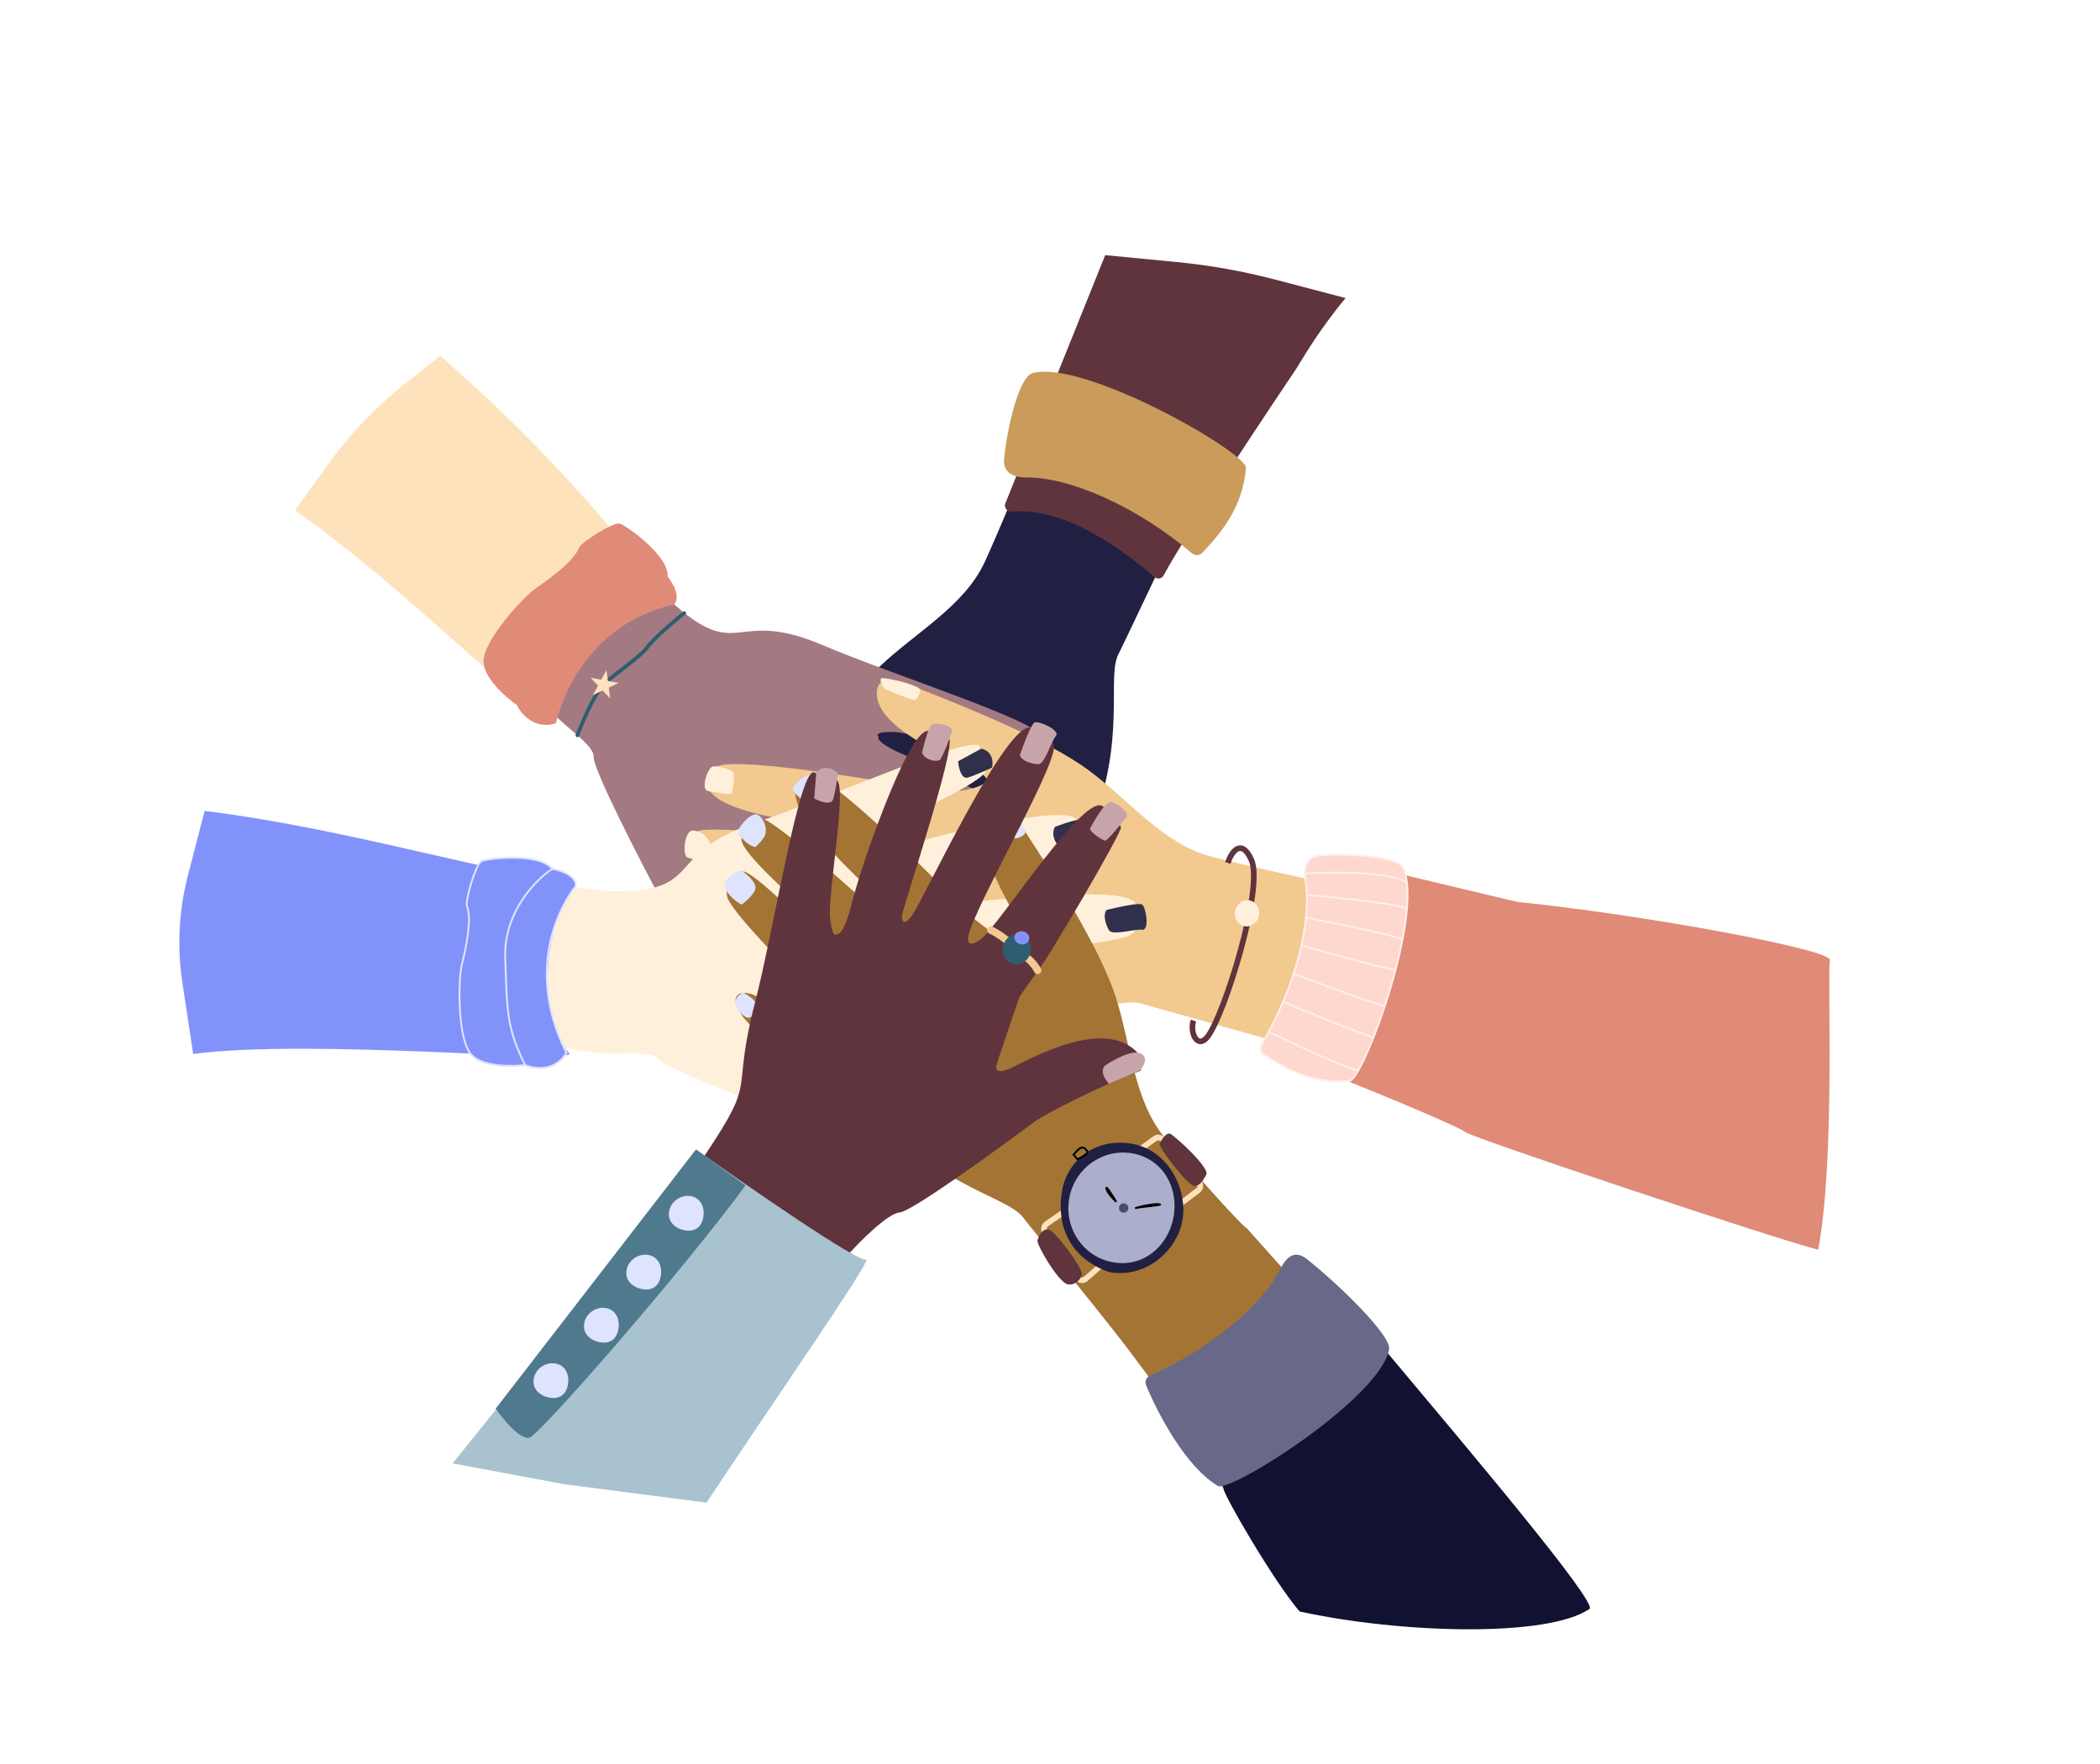 <svg width="856" height="719" viewBox="0 0 856 719" fill="none" xmlns="http://www.w3.org/2000/svg">
<path d="M484.842 206.48L512.698 133.028L465.042 113.984L420.241 182.737C420.2 185.52 406.433 218.134 401.442 228.981C393.124 247.061 373.507 257.501 358.382 271.874C343.257 286.248 324.252 317.049 313.828 334.173C309.331 340.005 303.193 351.69 314.618 351.775C328.898 351.881 345.705 323.197 351.961 315.571C356.966 309.47 357.806 319.14 357.601 324.738L354.613 338.608C345.428 363.256 327.85 414.318 331.022 421.38C334.194 428.442 339.064 426.732 341.103 424.994C355.407 416.385 366.081 362.039 374.124 350.764C378.4 344.768 377.207 347.028 377.076 349.967C369.051 375.49 353.525 427.897 355.629 433.348C358.259 440.16 361.41 440.101 366.916 437.032C373.998 433.085 384.49 384.784 395.011 362.151C403.428 344.045 400.43 354.355 399.001 362.263C391.522 383.943 376.044 426.256 378.298 430.794C380.031 434.285 384.494 436.113 390.194 432.335C396.239 428.329 413.785 374.505 418.137 364.225C421.619 356.002 424.018 363.035 424.597 367.629L421.691 400.876L421.778 405.603C422.135 409.862 425.861 415.745 431.602 405.328C437.343 394.911 442.383 356.76 444.186 338.986C459.88 300.31 450.526 275.913 456.185 266.073C457.149 264.396 475.337 225.54 484.842 206.48Z" fill="#212043"/>
<path d="M430.904 402.745C431.733 403.471 430.996 406.019 430.523 407.203C428.175 412.587 424.378 410.84 422.774 409.293C422.824 407.036 423.497 402.289 425.779 401.357C428.631 400.191 429.867 401.837 430.904 402.745Z" fill="#ACB7FD"/>
<path d="M381.87 423.497C383.777 422.349 388.561 424.331 390.715 425.465C390.744 427.041 390.224 430.982 387.909 434.14C385.594 437.298 380.489 434.03 378.227 432.002C378.537 428.751 379.963 424.645 381.87 423.497Z" fill="#ACB7FD"/>
<path d="M360.467 429.271C362.238 428.793 365.672 429.978 367.168 430.631C367.964 433.583 366.447 436.763 365.469 439.007C364.49 441.25 354.24 438.473 354.919 435.123C355.599 431.772 358.253 429.869 360.467 429.271Z" fill="#ACB7FD"/>
<path d="M334.056 415.019C335.077 414.11 340.065 415.773 342.432 416.718C343.754 417.218 341.242 422.581 340.194 426.031C339.145 429.481 330.711 424.631 330.582 422.686C330.453 420.742 332.779 416.155 334.056 415.019Z" fill="#ACB7FD"/>
<path d="M313.827 334.173C315.224 333.48 317.221 335.501 318.045 336.598C318.284 337.484 313.653 344.777 311.308 348.313C309.775 348.991 306.758 349.937 306.95 348.301C307.19 346.257 312.082 335.04 313.827 334.173Z" fill="#ACB7FD"/>
<path d="M528.571 150.003C529.976 147.909 536.97 135.283 548.498 121.5L520.038 114.025C506.734 110.531 493.171 108.113 479.48 106.793L450.5 104L409.789 205.204C409.111 206.888 410.578 208.688 412.388 208.542C434.517 206.759 457.086 223.807 470.702 235.274C471.849 236.24 473.587 235.904 474.298 234.583C484.278 216.052 519.058 164.186 528.571 150.003Z" fill="#60343D"/>
<path d="M420.922 152.085C441.435 146.55 505.884 183.021 507.891 190.461C506.651 206.569 497.97 216.989 490.097 225.321C488.972 226.512 487.106 226.584 485.856 225.523C463.236 206.338 436.133 194.577 418.7 194.644C412.986 194.666 408.735 192.68 409.294 186.993C410.52 174.521 415.274 153.609 420.922 152.085Z" fill="#CA9B5A"/>
<path d="M273.127 244.834L173.8 158.91L131.944 207.362L225.315 290.478C229.949 296.144 242.331 303.781 241.975 308.514C241.618 313.248 260.452 349.914 269.913 367.655C272.045 370.828 281.557 399.247 284.367 414.397L291.744 414.138C308.708 402.651 295.348 369.245 293.322 362.061C291.295 354.876 294.699 355.794 296.655 357.151C298.098 357.655 313.817 365.975 321.378 369.829C325.079 373.144 328.533 376.779 330.802 378.785C334.485 383.31 383.132 422.554 383.636 421.111C384.358 421.363 386.067 420.178 392.903 415.439C401.448 409.515 351.408 366.141 347.054 357.739C343.57 351.017 348.378 352.398 351.217 353.929C368.253 363.114 415.943 401.62 421.299 399.035C422.676 398.371 426.381 398.623 429.391 390.929C433.152 381.312 367.401 337.717 361.317 331.95C356.45 327.336 359.491 327.129 361.62 327.602C366.312 329.24 424.041 358.7 429.74 357.45C431.687 356.511 434.237 355.7 434.332 348.932C434.451 340.472 382.731 313.514 369.63 308.132C359.15 303.827 357.599 301.234 358.133 300.476C356.039 298.126 362.839 298.205 366.501 298.539C382.179 301.177 416.101 313.016 420.138 309.567L424.244 301.284C430.12 296.048 365.228 275.721 335.21 262.923C298.561 247.297 301.65 270.982 273.127 244.834Z" fill="#A47A82"/>
<path d="M273.434 243.85C247.575 214.34 226.923 186.591 179.492 145.035L165.464 156.125C153.104 165.897 142.188 177.369 133.043 190.2L120.266 208.126C160.878 235.674 225.369 300.231 225.468 294.358C225.715 279.675 241.183 255.248 273.434 243.85Z" fill="#FEE2BB"/>
<path d="M197.097 269.778C197.317 276.564 206.226 284.3 210.652 287.32C212.362 290.99 217.942 297.627 226.586 294.811C233.033 270.025 250.656 251.575 274.742 246.487C275.974 245.373 277.177 241.513 272.129 234.98C272.692 226.333 254.93 213.975 252.552 213.398C250.174 212.82 236.934 220.87 236.028 223.269C233.966 228.727 224.054 235.903 218.679 239.574C213.304 243.245 196.821 261.296 197.097 269.778Z" fill="#DF8B77"/>
<path d="M234.638 299.443C234.49 299.838 234.691 300.279 235.086 300.427C235.482 300.574 235.922 300.373 236.07 299.978L234.638 299.443ZM246.27 278.814L246.8 279.365L246.27 278.814ZM279.337 250.562C279.686 250.323 279.775 249.848 279.536 249.499C279.298 249.151 278.822 249.062 278.474 249.3L279.337 250.562ZM236.07 299.978C237.103 297.211 238.874 292.922 240.856 288.875C242.857 284.792 245.014 281.081 246.8 279.365L245.741 278.262C243.733 280.191 241.472 284.142 239.483 288.203C237.476 292.301 235.686 296.637 234.638 299.443L236.07 299.978ZM246.8 279.365C249.134 277.123 252.818 274.359 256.316 271.635C258.053 270.283 259.739 268.944 261.159 267.703C262.568 266.471 263.762 265.296 264.482 264.271L263.23 263.393C262.623 264.258 261.549 265.331 260.153 266.551C258.768 267.762 257.112 269.078 255.377 270.429C251.931 273.112 248.149 275.949 245.741 278.262L246.8 279.365ZM264.482 264.271C265.746 262.469 269.099 259.284 272.38 256.38C275.649 253.487 278.713 250.989 279.337 250.562L278.474 249.3C277.759 249.789 274.625 252.351 271.367 255.235C268.121 258.107 264.618 261.415 263.23 263.393L264.482 264.271Z" fill="#2E5D72"/>
<path d="M412.556 306.922C410.058 305.726 412.473 301.36 413.992 299.326L424.475 301.77C427.321 305.678 424.451 309.184 422.66 310.448C420.333 309.771 415.053 308.117 412.556 306.922Z" fill="#30304C"/>
<path d="M436.711 351.382C436.248 349.925 429.24 346.885 425.793 345.548C422.151 346.705 421.361 351.288 421.831 352.261C422.3 353.235 430.693 358.188 432.858 358.944C435.023 359.7 437.29 353.204 436.711 351.382Z" fill="#30304C"/>
<path d="M431.174 392.767C430.711 391.31 422.835 386.888 418.955 384.859C416.412 385.185 414.666 389.029 414.145 391.681C413.624 394.333 422.394 398.204 424.416 400.529C426.438 402.854 431.752 394.588 431.174 392.767Z" fill="#30304C"/>
<path d="M394.434 417.998C394.173 415.964 388.127 410.939 385.136 408.681C383.693 408.177 379.638 412.834 379.261 413.917C378.883 414.999 386.032 422.353 387.459 424.065C388.885 425.777 394.761 420.541 394.434 417.998Z" fill="#30304C"/>
<path d="M291.362 415.22C293.437 412.058 290.354 403.803 288.553 400.07C286.458 397.72 282.678 399.504 281.049 400.69L284.488 414.035C285.915 415.748 289.287 418.382 291.362 415.22Z" fill="#30304C"/>
<path d="M247.204 273.156L247.775 277.563L252.142 278.381L248.128 280.286L248.699 284.692L245.647 281.463L241.633 283.368L243.761 279.468L240.709 276.238L245.076 277.057L247.204 273.156Z" fill="#FEE2BB"/>
<path d="M529.89 427.395L647.685 464.898L738.983 409.109L542.219 359.681C539.471 360.117 504.981 352.139 493.439 349.08C474.202 343.98 460.557 326.44 443.806 314.001C427.055 301.561 393.454 288.11 374.798 280.772C368.282 277.341 355.719 273.295 357.592 284.565C359.933 298.653 391.07 310.299 399.655 315.157C406.523 319.043 397.14 321.527 391.589 322.284L377.412 321.715C351.555 316.886 298.238 308.312 291.824 312.646C285.409 316.981 287.928 321.486 289.989 323.197C300.921 335.816 356.292 337.026 368.778 343.019C375.417 346.206 372.986 345.417 370.068 345.792C343.548 342.255 289.256 335.933 284.246 338.939C277.985 342.697 278.582 345.791 282.549 350.691C287.651 356.992 337.035 359.058 361.135 365.548C380.415 370.74 369.744 369.552 361.709 369.498C339.068 365.842 294.729 357.838 290.644 360.836C287.501 363.142 286.465 367.852 291.163 372.821C296.145 378.09 352.178 386.159 363.052 388.687C371.75 390.71 365.232 394.277 360.804 395.635L327.551 398.465L322.909 399.361C318.774 400.441 313.616 405.12 324.862 408.992C336.108 412.864 374.559 411.297 392.379 410.03C433.171 418.869 455.606 405.475 466.27 409.366C468.087 410.028 509.484 421.293 529.89 427.395Z" fill="#F2C98F"/>
<path d="M327.287 407.862C326.713 408.803 324.076 408.513 322.83 408.25C317.123 406.858 318.194 402.819 319.443 400.973C321.675 400.636 326.467 400.486 327.777 402.574C329.414 405.185 328.004 406.685 327.287 407.862Z" fill="#FFF0DB"/>
<path d="M298.445 363.106C299.902 364.788 298.769 369.841 298.02 372.157C296.473 372.455 292.501 372.618 288.993 370.878C285.485 369.138 287.83 363.549 289.442 360.972C292.698 360.721 296.987 361.423 298.445 363.106Z" fill="#FFF0DB"/>
<path d="M289.09 343.007C289.864 344.67 289.285 348.257 288.899 349.842C286.126 351.132 282.733 350.182 280.355 349.602C277.977 349.023 278.958 338.448 282.375 338.544C285.793 338.64 288.123 340.928 289.09 343.007Z" fill="#FFF0DB"/>
<path d="M298.609 314.546C299.68 315.396 298.896 320.596 298.37 323.089C298.104 324.477 292.389 322.921 288.811 322.479C285.232 322.037 288.566 312.896 290.46 312.436C292.354 311.976 297.271 313.482 298.609 314.546Z" fill="#FFF0DB"/>
<path d="M374.797 280.772C375.719 282.029 374.07 284.342 373.13 285.342C372.298 285.729 364.32 282.416 360.435 280.711C359.505 279.317 358.056 276.506 359.7 276.415C361.755 276.302 373.644 279.2 374.797 280.772Z" fill="#FFF0DB"/>
<path d="M597.288 461.451C598.874 463.411 725.106 505.486 741.127 509.412C748.239 471.468 744.722 397.732 745.919 391.345C746.716 387.095 671.032 372.999 618.433 367.632L550.186 351.352C541.83 349.359 533.608 357.932 533.633 366.523C533.686 384.873 528.083 406.244 522.169 420.213C520.219 424.816 522.443 430.489 527.145 432.185C550.477 440.602 595.923 459.766 597.288 461.451Z" fill="#DF8B77"/>
<path d="M571.957 353.861C580.377 371.951 556.843 437.516 550.259 440.581C535.198 442.036 524.178 435.772 515.213 429.866C513.841 428.962 513.451 427.131 514.284 425.715C528.241 401.988 534.795 375.425 532.199 359.275C531.291 353.622 532.531 349.114 538.243 348.72C550.081 347.903 569.675 348.957 571.957 353.861Z" fill="#FED7CE" stroke="#FFEEEA" stroke-width="0.764"/>
<path d="M486.493 416.025C484.826 420.768 488.069 427.968 492.269 422.551C499.029 413.833 515.299 361.925 510.063 350.444C505.873 341.259 501.782 347.596 500.483 351.76" stroke="#60343D" stroke-width="2.293"/>
<ellipse cx="508.3" cy="372.281" rx="4.969" ry="5.351" transform="rotate(10.616 508.3 372.281)" fill="#FFF0DB"/>
<path d="M531.875 356.071C543.035 355.311 567.892 355.2 573.528 359.989M532.955 364.829C546.487 365.939 573.829 368.756 573.435 370.86M532.392 374.056C545.416 376.497 571.425 381.994 571.557 382.952M530.28 385.327C542.693 388.95 568.144 395.768 568.858 395.279M526.97 396.761C539.195 401.386 564.125 410.569 564.538 410.025M523.214 408.502C535.118 413.455 559.406 423.296 559.819 422.751M517.063 420.57C528.474 426.079 552.65 437.351 553.833 436.017" stroke="#FFEEEA" stroke-width="0.764"/>
<path d="M249.08 363.315L96.5 346.405L116.999 411.062L243.73 429.199C250.96 430.348 265.286 427.816 268.167 431.589C271.049 435.361 309.499 450.217 328.364 457.173C332.066 458.125 358.071 473.022 370.244 482.467L375.581 477.368C380.61 457.507 348.416 441.445 342.125 437.427C335.833 433.41 338.986 431.832 341.349 431.545C342.762 430.961 360.033 426.72 368.243 424.569C373.212 424.584 378.209 425.001 381.237 424.991C386.997 425.92 449.426 422.874 448.842 421.461C449.549 421.169 450.037 419.147 451.99 411.062C454.432 400.955 388.216 401.843 379.377 398.465C372.305 395.762 376.814 393.596 379.952 392.851C398.783 388.38 460.006 385.418 462.287 379.927C462.873 378.515 465.808 376.239 462.939 368.492C459.351 358.808 381.256 369.98 372.877 369.72C366.174 369.511 368.308 367.334 370.212 366.272C374.805 364.374 437.509 347.981 440.934 343.258C441.763 341.261 443.128 338.96 438.698 333.842C433.161 327.445 376.607 341.711 363.245 346.404C352.555 350.159 349.672 349.255 349.567 348.333C346.44 347.971 351.571 343.507 354.528 341.321C367.99 332.865 401.197 319.146 401.918 313.885L399.475 304.969C400.381 297.151 338.402 325.128 307.473 335.534C269.712 348.239 287.771 363.873 249.08 363.315Z" fill="#FFF0DB"/>
<path d="M233.955 358.925C203.878 357.565 145.724 338.329 83.408 330.537L76.575 356.949C72.897 371.169 72.135 385.987 74.336 400.509L78.748 429.616C127.398 423.18 235.866 433.792 232.035 429.341C222.454 418.212 217.451 388.886 233.955 358.925Z" fill="#8292FB"/>
<path d="M214.029 434.132C208.715 434.821 196.917 434.968 192.24 430.048C186.393 423.897 186.697 399.454 188.27 393.138C189.842 386.822 192.472 374.87 190.381 369.423C189.463 367.029 193.996 352.212 196.156 351.062C198.316 349.911 219.8 347.327 225.13 354.159C233.245 355.68 234.914 359.363 234.734 361.015C220.131 380.833 219.24 406.332 230.911 429.13C226.328 436.981 217.747 435.736 214.029 434.132Z" fill="#8292FB"/>
<path d="M214.029 434.132C208.715 434.821 196.917 434.968 192.24 430.048C186.393 423.897 186.697 399.454 188.27 393.138C189.842 386.822 192.472 374.871 190.381 369.423C189.463 367.029 193.996 352.212 196.156 351.062C198.316 349.911 219.8 347.327 225.13 354.159M214.029 434.132C206.726 419.152 206.655 413.306 205.926 390.225C205.343 371.761 218.486 358.488 225.13 354.159M214.029 434.132C217.747 435.736 226.328 436.981 230.911 429.13C219.24 406.332 220.131 380.833 234.734 361.015C234.914 359.363 233.245 355.68 225.13 354.159" stroke="#DEE3FE" stroke-width="0.764"/>
<path d="M394.498 316.949C391.838 317.718 390.738 312.851 390.52 310.322L399.973 305.176C404.698 306.202 404.886 310.728 404.39 312.863C402.201 313.905 397.159 316.181 394.498 316.949Z" fill="#30304C"/>
<path d="M442.107 334.087C440.792 333.307 433.536 335.698 430.073 336.991C428.122 340.278 430.58 344.226 431.578 344.64C432.577 345.055 442.138 343.173 444.258 342.297C446.377 341.421 443.75 335.063 442.107 334.087Z" fill="#30304C"/>
<path d="M465.494 368.676C464.18 367.895 455.357 369.831 451.11 370.896C449.428 372.832 450.681 376.863 452.056 379.19C453.431 381.517 462.554 378.575 465.61 378.966C468.667 379.358 467.138 369.651 465.494 368.676Z" fill="#30304C"/>
<path d="M454.838 411.952C453.29 410.607 445.433 410.875 441.698 411.177C440.285 411.761 440.355 417.936 440.792 418.996C441.23 420.055 451.46 420.792 453.664 421.122C455.868 421.452 456.774 413.634 454.838 411.952Z" fill="#30304C"/>
<path d="M376.018 478.427C375.464 474.685 367.672 470.571 363.844 468.982C360.717 468.619 359.081 472.466 358.653 474.435L370.097 482.114C372.301 482.444 376.571 482.168 376.018 478.427Z" fill="#30304C"/>
<path d="M458.792 548.555L532.782 647.588L638.361 646.312L508.214 500.654C505.725 499.409 482.314 472.855 474.706 463.652C462.026 448.312 461.133 426.108 454.745 406.245C448.357 386.382 428.853 355.893 417.948 339.072C414.645 332.49 406.781 321.89 401.747 332.147C395.455 344.967 414.006 372.554 418.162 381.5C421.487 388.656 412.41 385.218 407.456 382.604L396.255 373.894C378.034 354.923 339.657 316.931 331.918 316.725C324.179 316.518 323.606 321.648 324.287 324.239C325.838 340.862 370.169 374.059 376.838 386.198C380.384 392.652 378.866 390.597 376.275 389.204C356.762 370.899 316.282 334.171 310.458 333.702C303.179 333.115 301.865 335.98 302.241 342.272C302.724 350.366 341.689 380.776 357.515 400.076C370.177 415.515 362.188 408.341 355.684 403.622C339.396 387.476 307.989 355.172 302.923 355.233C299.025 355.28 295.442 358.508 296.372 365.283C297.359 372.467 338.239 411.629 345.613 420.011C351.511 426.717 344.134 425.826 339.743 424.355L311.05 407.31L306.753 405.338C302.761 403.812 295.844 404.616 302.739 414.308C309.633 424 341.818 445.095 357.049 454.432C385.086 485.353 411.125 487.511 417.535 496.879C418.628 498.475 445.744 531.721 458.792 548.555Z" fill="#A37434"/>
<path d="M305.37 414.801C304.356 415.233 302.38 413.463 301.519 412.524C297.687 408.072 300.908 405.41 302.998 404.635C305.009 405.66 308.995 408.325 308.845 410.786C308.657 413.862 306.638 414.261 305.37 414.801Z" fill="#DEE3FE"/>
<path d="M307.949 361.62C308.156 363.836 304.294 367.286 302.338 368.734C300.906 368.077 297.581 365.898 295.74 362.442C293.899 358.986 299.058 355.805 301.867 354.646C304.662 356.337 307.742 359.403 307.949 361.62Z" fill="#DEE3FE"/>
<path d="M312.033 339.83C311.695 341.633 309.138 344.213 307.901 345.278C304.896 344.714 302.688 341.967 301.092 340.113C299.495 338.258 306.445 330.227 309.168 332.293C311.892 334.359 312.456 337.576 312.033 339.83Z" fill="#DEE3FE"/>
<path d="M336.334 322.219C336.709 323.534 333.047 327.306 331.168 329.028C330.145 330.003 326.402 325.413 323.749 322.971C321.095 320.529 329.125 315.034 330.933 315.762C332.741 316.49 335.864 320.575 336.334 322.219Z" fill="#DEE3FE"/>
<path d="M417.95 339.073C417.969 340.632 415.281 341.554 413.935 341.82C413.033 341.651 408.472 334.315 406.303 330.668C406.358 328.993 406.815 325.864 408.205 326.746C409.943 327.85 417.926 337.124 417.95 339.073Z" fill="#DEE3FE"/>
<path d="M498.782 606.994C498.933 609.511 518.987 644.35 529.733 656.864C570.949 665.886 630.773 667.56 647.912 655.831C651.481 653.389 598.311 590.521 565.579 551.461L538.304 523.54C532.496 517.595 521.476 520.062 516.324 526.583C505.621 540.133 488.255 551.539 475.111 558.47C470.689 560.802 469.25 566.609 472.319 570.555C483.573 585.024 498.657 604.892 498.782 606.994Z" fill="#111131"/>
<path d="M434.267 495.007C434.789 494.649 434.923 493.936 434.565 493.413C434.208 492.89 433.494 492.757 432.972 493.114L434.267 495.007ZM442.586 521.276L441.829 520.415L442.586 521.276ZM488.375 485.222L489.065 486.138L488.375 485.222ZM488.685 481.841L489.531 481.066L488.685 481.841ZM470.815 464.091L470.142 463.163L470.815 464.091ZM426.715 498.785L426.067 497.839L426.715 498.785ZM427.362 499.732L434.267 495.007L432.972 493.114L426.067 497.839L427.362 499.732ZM465.096 469.653L471.488 465.02L470.142 463.163L463.75 467.796L465.096 469.653ZM473.03 465.2L474.848 467.312L476.586 465.815L474.768 463.704L473.03 465.2ZM481.573 491.78L489.065 486.138L487.685 484.306L480.194 489.949L481.573 491.78ZM489.531 481.066L488.655 480.11L486.964 481.66L487.84 482.616L489.531 481.066ZM448.266 514.753L441.829 520.415L443.343 522.137L449.78 516.475L448.266 514.753ZM440.125 520.202L439.756 519.663L437.863 520.958L438.232 521.497L440.125 520.202ZM441.829 520.415C441.312 520.87 440.514 520.77 440.125 520.202L438.232 521.497C439.399 523.201 441.793 523.501 443.343 522.137L441.829 520.415ZM489.065 486.138C490.687 484.917 490.903 482.563 489.531 481.066L487.84 482.616C488.298 483.115 488.226 483.899 487.685 484.306L489.065 486.138ZM471.488 465.02C471.971 464.67 472.641 464.749 473.03 465.2L474.768 463.704C473.601 462.349 471.591 462.114 470.142 463.163L471.488 465.02ZM427.037 502.041C426.445 501.326 426.596 500.256 427.362 499.732L426.067 497.839C424.188 499.125 423.818 501.747 425.269 503.503L427.037 502.041Z" fill="#FEE2BB"/>
<path d="M566.234 550.029C562.558 569.64 503.805 607.158 496.667 605.821C483.468 598.184 471.977 576.294 467.149 564.621C466.521 563.104 467.27 561.396 468.771 560.729C493.927 549.55 514.711 531.758 521.996 517.113C524.546 511.986 528.006 509.559 532.513 513.091C544.908 522.806 567.294 544.37 566.234 550.029Z" fill="#686889"/>
<path d="M481.942 497.674C479.647 509.915 466.921 521.302 451.983 518.502C434.138 512.046 430.691 497.239 432.986 484.998C435.28 472.756 446.832 463.483 461.771 466.283C476.709 469.083 484.236 485.432 481.942 497.674Z" fill="#212043"/>
<path d="M478.326 496.218C476.032 508.46 465.543 516.766 453.509 514.51C441.476 512.255 433.58 500.503 435.875 488.261C438.169 476.02 449.785 467.925 461.819 470.18C473.853 472.436 480.621 483.977 478.326 496.218Z" fill="#DEE3FE" fill-opacity="0.73"/>
<path d="M428.313 501.621C425.13 499.696 423.147 504.282 422.889 505.66C422.39 507.122 431.648 523.246 435.475 523.574C438.537 523.837 440.273 521.492 440.758 520.287C442.989 518.76 431.107 503.311 428.313 501.621Z" fill="#60343D"/>
<path d="M476.937 462.125C475.49 461.543 473.517 464.466 472.711 466C471.871 467.398 484.545 483.773 486.94 483.444C489.335 483.115 489.993 481.683 491.683 478.889C493.373 476.095 478.745 462.853 476.937 462.125Z" fill="#60343D"/>
<path d="M437.609 470.698L439.206 472.553C440.771 471.809 443.78 470.144 443.291 469.43C442.681 468.538 442.07 467.646 440.873 467.81C439.915 467.942 438.298 469.79 437.609 470.698Z" stroke="black" stroke-width="0.764"/>
<circle cx="458.036" cy="492.416" r="1.911" transform="rotate(10.616 458.036 492.416)" fill="#4A4A6D"/>
<path d="M455.011 489.903C453.798 488.768 451.292 486.095 450.972 484.48C450.653 482.864 453.532 487.422 455.011 489.903Z" stroke="black" stroke-width="0.764"/>
<path d="M462.687 492.508C465.324 491.577 470.812 490.531 472.712 490.887C474.591 491.24 463.954 491.968 462.687 492.508Z" stroke="black" stroke-width="0.764"/>
<path d="M287.614 470.423L201.943 580.482L283.946 610.279L346.128 510.945C351.035 505.513 362.032 494.56 366.765 494.203C371.499 493.846 404.926 469.727 421.048 457.712C423.866 455.129 450.538 441.462 465.095 436.413L463.733 429.158C449.832 414.109 418.807 432.326 412.007 435.407C405.208 438.488 405.605 434.985 406.654 432.848C406.935 431.345 412.804 414.557 415.481 406.503C418.204 402.347 421.28 398.387 422.923 395.843C426.844 391.523 458.35 337.541 456.848 337.259C456.988 336.508 455.561 334.996 449.85 328.948C442.712 321.388 407.331 377.366 399.677 382.931C393.554 387.383 394.199 382.422 395.286 379.386C401.813 361.165 432.732 308.24 429.374 303.333C428.511 302.071 428.205 298.369 420.146 296.548C410.074 294.271 376.831 365.815 372.041 372.695C368.21 378.199 367.549 375.223 367.697 373.048C368.613 368.164 389.083 306.669 386.993 301.222C385.772 299.438 384.589 297.038 377.883 297.959C369.501 299.11 350.603 354.289 347.246 368.048C344.561 379.055 342.23 380.978 341.401 380.563C339.391 382.986 338.45 376.251 338.23 372.58C338.488 356.684 345.107 321.37 341.092 317.896L332.287 315.079C326.229 310.054 315.861 377.26 307.709 408.858C297.756 447.436 309.19 438.301 287.614 470.423Z" fill="#60343D"/>
<path d="M283.693 468.521C284.501 470.85 218.919 553.953 184.5 596.5L230 605L288 612.5C311.532 576.856 356.398 512.17 353.055 513.41C349.711 514.65 305.421 484.001 283.693 468.521Z" fill="#A9C2CF"/>
<path d="M339.615 325.785C338.808 328.434 334.129 326.701 331.891 325.504L332.735 314.774C336.172 311.374 340.069 313.685 341.587 315.266C341.266 317.669 340.423 323.137 339.615 325.785Z" fill="#C6A4AA"/>
<path d="M379.952 295.236C378.58 295.912 376.626 303.298 375.82 306.906C377.511 310.334 382.16 310.427 383.052 309.817C383.944 309.206 387.583 300.166 388.005 297.912C388.428 295.658 381.666 294.391 379.952 295.236Z" fill="#C6A4AA"/>
<path d="M421.698 294.506C420.327 295.182 417.136 303.632 415.712 307.772C416.416 310.238 420.478 311.387 423.179 311.505C425.879 311.622 428.39 302.371 430.386 300.023C432.382 297.675 423.412 293.66 421.698 294.506Z" fill="#C6A4AA"/>
<path d="M452.153 327.047C450.181 327.61 446.12 334.341 444.335 337.636C444.054 339.139 449.266 342.449 450.393 342.661C451.52 342.872 457.719 334.701 459.198 333.033C460.677 331.366 454.619 326.342 452.153 327.047Z" fill="#C6A4AA"/>
<path d="M464.862 429.37C461.424 427.792 453.725 432.079 450.305 434.419C448.295 436.842 450.626 440.312 452.043 441.745L464.721 436.344C466.201 434.676 468.299 430.948 464.862 429.37Z" fill="#C6A4AA"/>
<path d="M215.772 586.064C211.884 586.891 205.01 578.473 202.059 574.161L283.692 468.521L303.885 483.195C277.778 518.744 219.66 585.237 215.772 586.064Z" fill="#4F7A8E"/>
<path d="M286.652 496.297C285.874 500.447 283.01 502.226 279.068 501.487C275.126 500.748 271.974 497.841 272.752 493.692C273.53 489.542 277.732 486.848 281.674 487.587C285.616 488.325 287.43 492.148 286.652 496.297Z" fill="#DEE3FE"/>
<path d="M269.326 520.271C268.548 524.42 265.684 526.199 261.742 525.46C257.8 524.721 254.648 521.815 255.426 517.665C256.203 513.516 260.405 510.821 264.348 511.56C268.29 512.299 270.104 516.121 269.326 520.271Z" fill="#DEE3FE"/>
<path d="M252.048 541.92C251.271 546.07 248.407 547.849 244.465 547.11C240.523 546.371 237.371 543.464 238.148 539.315C238.926 535.165 243.128 532.471 247.07 533.21C251.012 533.949 252.826 537.771 252.048 541.92Z" fill="#DEE3FE"/>
<path d="M231.48 564.509C230.702 568.658 227.839 570.437 223.896 569.698C219.954 568.959 216.802 566.053 217.58 561.903C218.358 557.754 222.56 555.059 226.502 555.798C230.444 556.537 232.258 560.359 231.48 564.509Z" fill="#DEE3FE"/>
<path d="M421.607 396.223C421.981 396.98 422.898 397.291 423.655 396.917C424.412 396.544 424.723 395.627 424.35 394.87L421.607 396.223ZM404.526 377.745C403.759 377.393 402.851 377.73 402.499 378.497C402.147 379.264 402.484 380.172 403.251 380.524L404.526 377.745ZM417.07 391.248C417.914 391.716 418.861 392.556 419.723 393.536C420.581 394.511 421.259 395.515 421.607 396.223L424.35 394.87C423.853 393.863 423.005 392.637 422.019 391.516C421.038 390.401 419.825 389.28 418.555 388.575L417.07 391.248ZM412.628 383.466C411.864 382.543 410.559 381.452 409.15 380.457C407.718 379.445 406.063 378.45 404.526 377.745L403.251 380.524C404.579 381.134 406.07 382.025 407.386 382.954C408.724 383.9 409.767 384.805 410.271 385.415L412.628 383.466Z" fill="#F2C98F"/>
<ellipse cx="414.475" cy="386.953" rx="5.733" ry="6.116" transform="rotate(10.616 414.475 386.953)" fill="#2E5D72"/>
<ellipse cx="416.522" cy="382.28" rx="3.058" ry="2.676" transform="rotate(10.616 416.522 382.28)" fill="#8292FB"/>
</svg>
